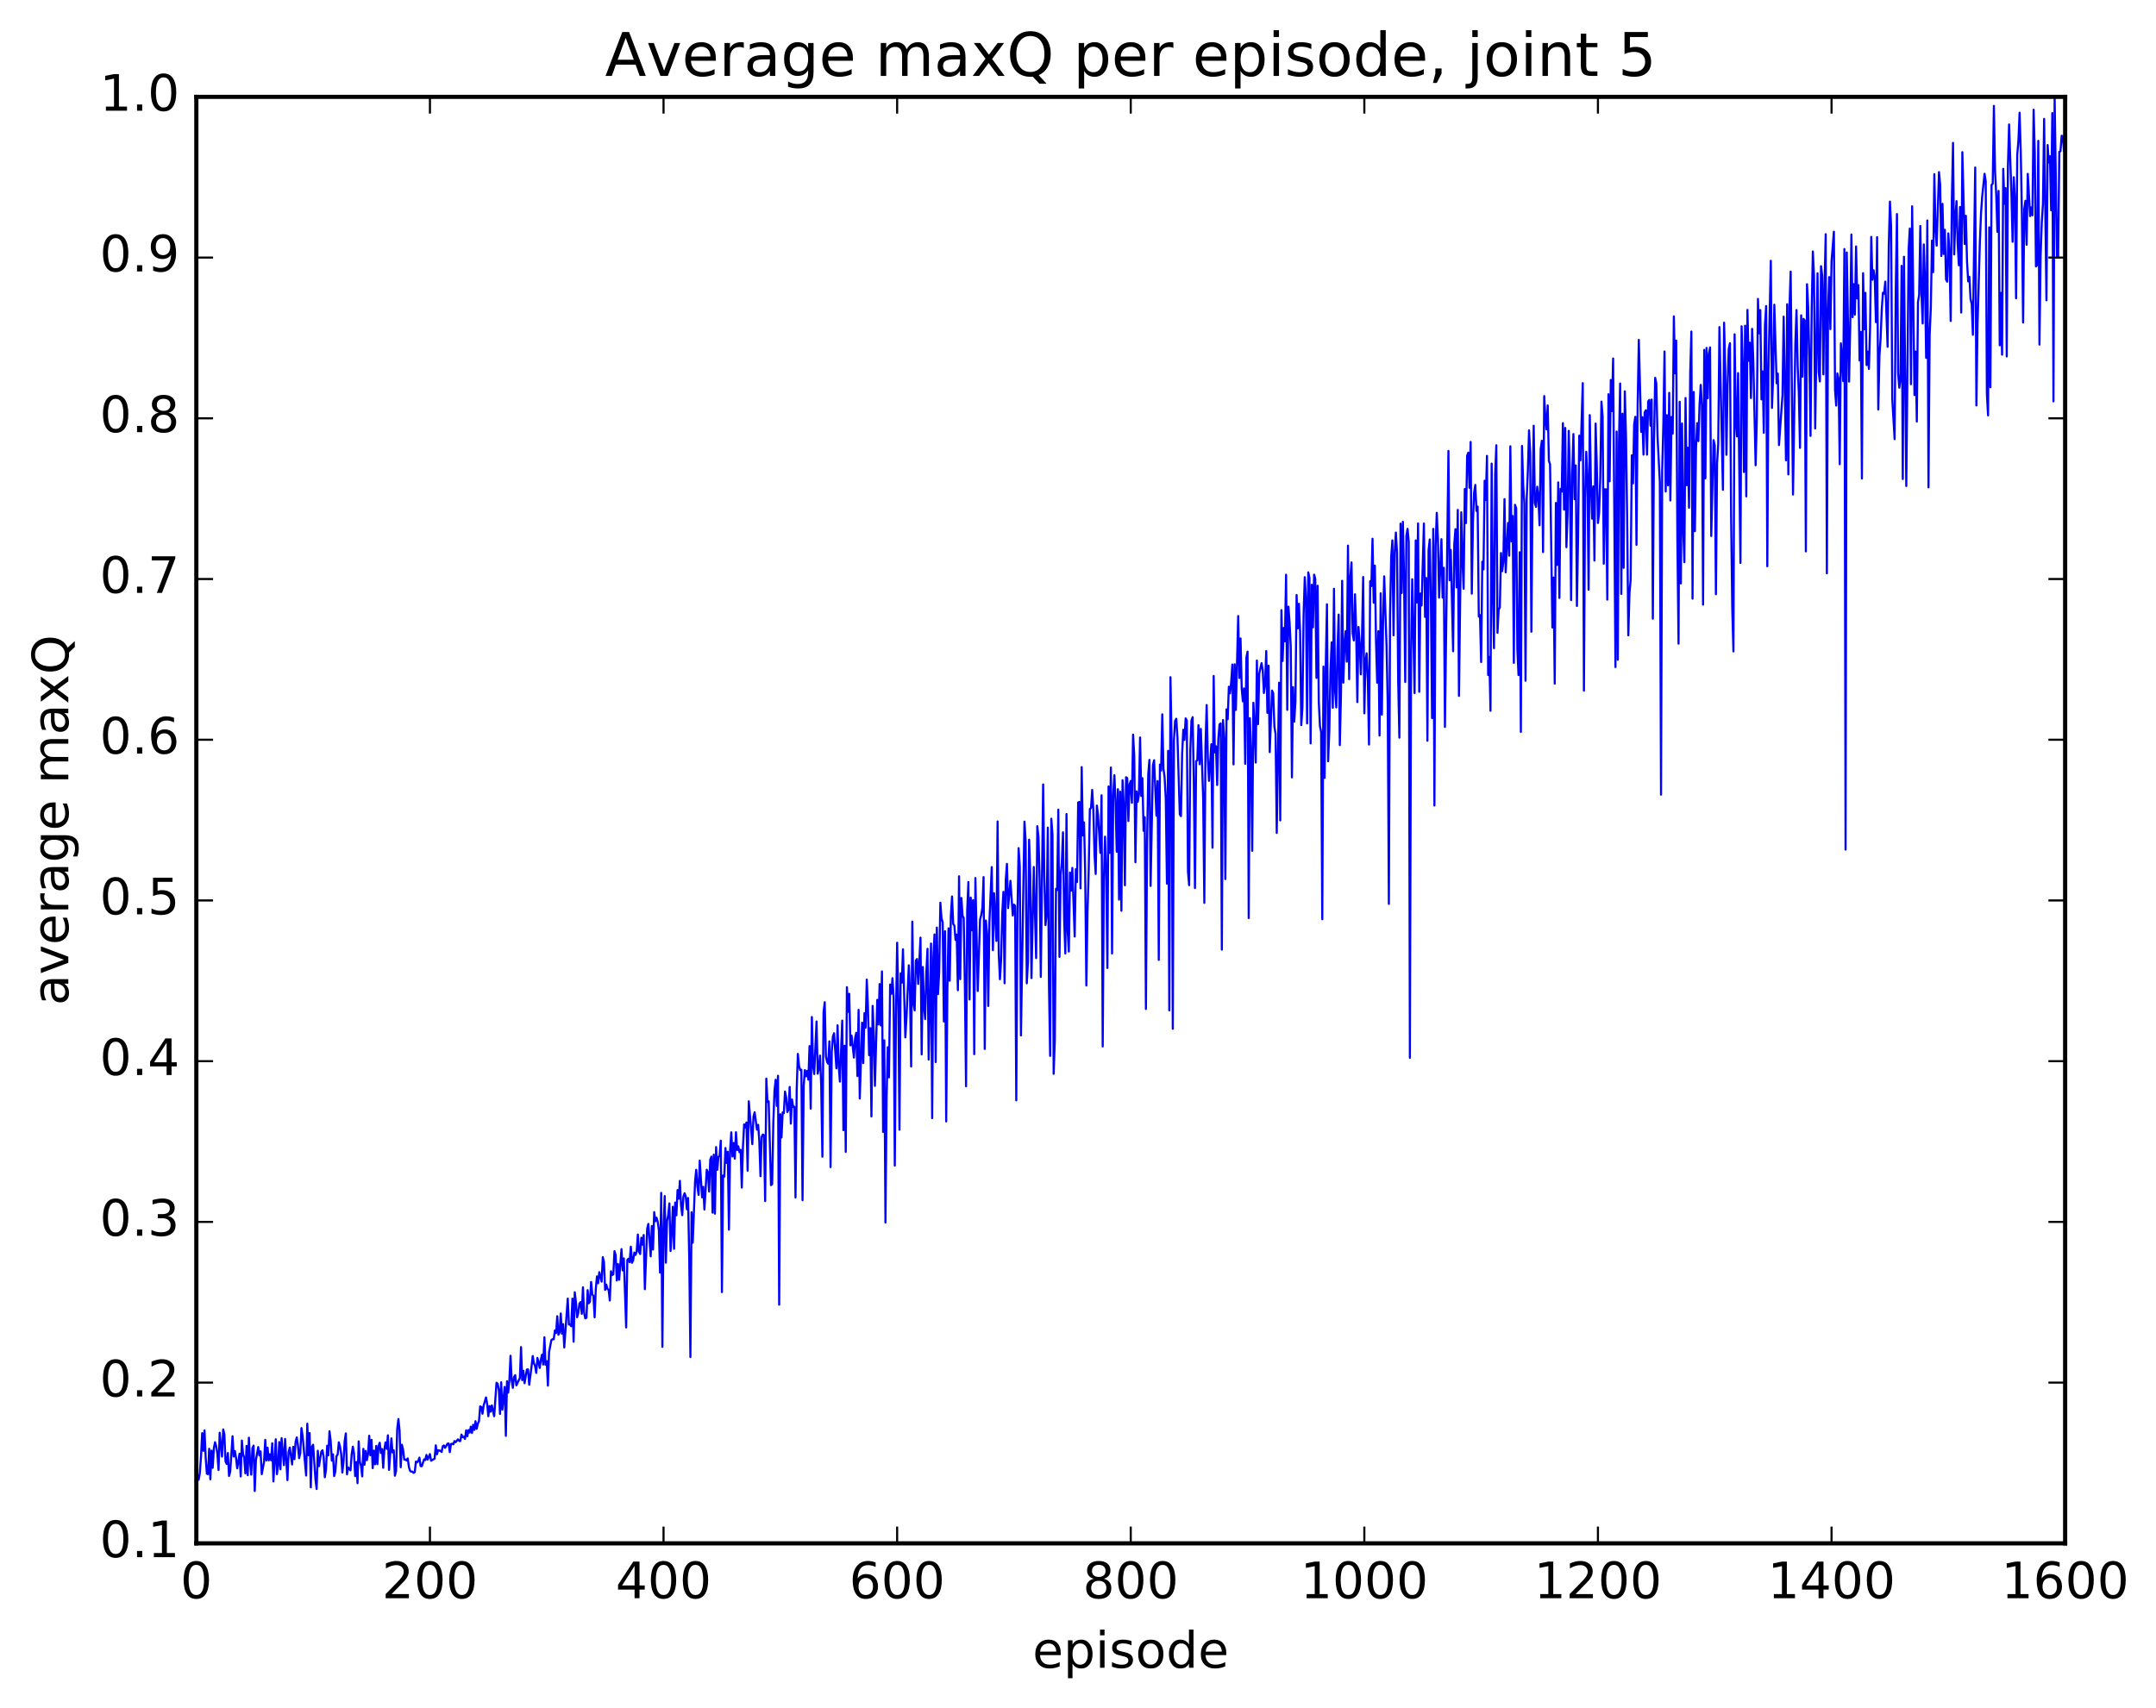 <?xml version="1.0" encoding="utf-8" standalone="no"?>
<!DOCTYPE svg PUBLIC "-//W3C//DTD SVG 1.1//EN"
  "http://www.w3.org/Graphics/SVG/1.1/DTD/svg11.dtd">
<!-- Created with matplotlib (http://matplotlib.org/) -->
<svg height="408pt" version="1.1" viewBox="0 0 515 408" width="515pt" xmlns="http://www.w3.org/2000/svg" xmlns:xlink="http://www.w3.org/1999/xlink">
 <defs>
  <style type="text/css">
*{stroke-linecap:butt;stroke-linejoin:round;stroke-miterlimit:100000;}
  </style>
 </defs>
 <g id="figure_1">
  <g id="patch_1">
   <path d="M 0 408.169 
L 515.768 408.169 
L 515.768 0 
L 0 0 
z
" style="fill:#ffffff;"/>
  </g>
  <g id="axes_1">
   <g id="patch_2">
    <path d="M 46.898 368.742 
L 493.298 368.742 
L 493.298 23.142 
L 46.898 23.142 
z
" style="fill:#ffffff;"/>
   </g>
   <g id="line2d_1">
    <path clip-path="url(#p26d6bc1fdb)" d="M 46.898 346.917 
L 47.176 353.363 
L 47.456 353.538 
L 47.734 351.936 
L 48.014 347.991 
L 48.292 342.409 
L 48.572 346.64 
L 48.85 341.748 
L 49.13 348.234 
L 49.408 352.077 
L 49.688 352.227 
L 49.967 346.145 
L 50.245 353.44 
L 50.525 346.587 
L 50.803 350.694 
L 51.083 346.04 
L 51.361 344.584 
L 51.641 345.532 
L 51.919 347.27 
L 52.199 351.221 
L 52.477 342.317 
L 53.035 348.012 
L 53.315 341.524 
L 53.593 342.655 
L 53.873 349.206 
L 54.151 349.769 
L 54.431 347.164 
L 54.709 352.652 
L 54.989 351.594 
L 55.547 343.155 
L 55.825 347.997 
L 56.105 346.689 
L 56.383 348.361 
L 56.663 350.826 
L 57.221 347.319 
L 57.499 352.77 
L 57.779 344.186 
L 58.057 347.452 
L 58.337 348.285 
L 58.615 352.032 
L 58.895 345.451 
L 59.173 352.456 
L 59.453 343.501 
L 59.731 349.222 
L 60.011 352.323 
L 60.289 346.034 
L 60.569 345.389 
L 60.847 356.242 
L 61.127 348.882 
L 61.684 345.737 
L 61.964 347.734 
L 62.242 346.767 
L 62.522 352.216 
L 63.08 349.205 
L 63.358 344.02 
L 63.638 348.935 
L 63.916 345.886 
L 64.195 348.925 
L 64.475 347.457 
L 64.754 348.904 
L 65.032 344.835 
L 65.311 353.952 
L 65.87 343.882 
L 66.148 352.22 
L 66.427 350.134 
L 66.707 344.543 
L 66.986 351.05 
L 67.264 343.605 
L 67.823 350.062 
L 68.102 343.799 
L 68.659 353.646 
L 68.939 346.926 
L 69.218 345.853 
L 69.775 349.905 
L 70.055 345.689 
L 70.334 348.624 
L 70.612 344.435 
L 70.891 343.44 
L 71.171 345.341 
L 71.45 348.399 
L 71.728 347.19 
L 72.007 341.211 
L 72.287 343.092 
L 73.124 352.543 
L 73.403 340.162 
L 73.681 347.689 
L 73.96 342.387 
L 74.24 355.361 
L 74.519 345.682 
L 74.797 345.191 
L 75.356 353.526 
L 75.635 355.755 
L 75.913 346.621 
L 76.192 350.308 
L 76.751 346.845 
L 77.029 346.507 
L 77.308 348.058 
L 77.588 352.953 
L 77.867 351.168 
L 78.145 345.418 
L 78.424 347.727 
L 78.704 341.964 
L 78.983 344.181 
L 79.261 348.974 
L 79.54 347.477 
L 79.82 352.667 
L 80.099 351.618 
L 80.377 347.915 
L 80.656 347.536 
L 80.936 344.595 
L 81.215 345.627 
L 81.493 347.343 
L 81.772 351.828 
L 82.052 349.223 
L 82.331 344.297 
L 82.609 342.476 
L 82.888 352.25 
L 83.168 350.622 
L 83.725 351.3 
L 84.004 347.449 
L 84.284 345.649 
L 84.562 347.264 
L 84.841 352.684 
L 85.121 349.318 
L 85.4 354.371 
L 85.678 344.387 
L 85.957 349.212 
L 86.237 350.252 
L 86.516 352.755 
L 86.794 346.168 
L 87.073 349.963 
L 87.353 346.661 
L 87.632 348.873 
L 87.91 347.434 
L 88.189 343.031 
L 88.469 347.696 
L 88.748 344.02 
L 89.026 350.778 
L 89.305 346.597 
L 89.585 349.849 
L 89.864 345.467 
L 90.142 349.819 
L 90.421 345.526 
L 90.701 344.707 
L 90.98 347.154 
L 91.258 346.215 
L 91.537 350.688 
L 91.817 346.247 
L 92.096 344.609 
L 92.374 346.172 
L 92.653 342.935 
L 92.933 351.188 
L 93.49 343.667 
L 93.769 347.027 
L 94.049 346.52 
L 94.328 352.585 
L 94.606 351.472 
L 94.885 341.382 
L 95.165 339.039 
L 95.444 341.8 
L 95.722 350.56 
L 96.001 345.182 
L 96.281 346.328 
L 96.559 348.738 
L 96.838 348.702 
L 97.118 348.948 
L 97.397 348.446 
L 97.675 350.524 
L 97.954 351.416 
L 98.234 351.633 
L 98.513 351.598 
L 98.791 351.91 
L 99.07 351.726 
L 99.35 349.207 
L 99.629 349.405 
L 99.907 349.054 
L 100.186 348.263 
L 100.466 350.273 
L 100.745 350.331 
L 101.302 348.677 
L 101.582 348.851 
L 101.861 347.621 
L 102.139 348.749 
L 102.698 347.41 
L 102.977 349.002 
L 103.814 348.505 
L 104.093 345.329 
L 104.371 347.473 
L 104.65 346.482 
L 105.209 346.659 
L 105.487 346.902 
L 105.766 345.542 
L 106.046 345.358 
L 106.325 345.933 
L 106.882 344.938 
L 107.162 344.878 
L 107.441 346.951 
L 107.719 345.011 
L 107.999 344.95 
L 108.278 345.096 
L 108.556 344.316 
L 108.835 344.578 
L 109.394 343.89 
L 109.672 344.275 
L 109.951 344.312 
L 110.231 342.759 
L 110.51 343.378 
L 110.788 343.27 
L 111.067 343.804 
L 111.347 341.749 
L 111.626 343.153 
L 111.904 341.683 
L 112.183 342.268 
L 112.463 340.878 
L 112.742 342.364 
L 113.02 340.429 
L 113.299 341.652 
L 113.579 339.56 
L 113.858 341.381 
L 114.136 340.162 
L 114.415 339.567 
L 114.695 336.025 
L 114.974 336.175 
L 115.252 337.774 
L 115.531 335.791 
L 116.09 333.883 
L 116.368 335.449 
L 116.647 338.366 
L 116.927 335.931 
L 117.206 337.297 
L 117.484 335.794 
L 118.043 338.375 
L 118.6 330.382 
L 118.879 330.625 
L 119.159 332.076 
L 119.438 337.822 
L 119.716 330.261 
L 119.996 336.804 
L 120.553 331.375 
L 120.832 343.053 
L 121.112 330.005 
L 121.391 332.738 
L 121.669 329.877 
L 121.948 323.929 
L 122.228 329.823 
L 122.507 331.6 
L 122.785 329.026 
L 123.064 328.567 
L 123.344 330.993 
L 124.18 329.239 
L 124.46 321.85 
L 124.739 329.733 
L 125.017 327.513 
L 125.296 330.484 
L 125.855 327.215 
L 126.133 327.186 
L 126.412 330.842 
L 126.971 326.502 
L 127.249 323.991 
L 127.528 325.72 
L 127.808 326.305 
L 128.087 328.027 
L 128.365 324.438 
L 128.644 325.423 
L 128.923 326.847 
L 129.202 324.789 
L 129.482 323.659 
L 129.761 326.032 
L 130.04 319.511 
L 130.319 326.068 
L 130.597 325.217 
L 130.876 331.065 
L 131.155 323.014 
L 131.714 320.167 
L 131.993 319.963 
L 132.272 319.983 
L 132.55 317.888 
L 132.829 318.5 
L 133.108 314.47 
L 133.387 318.897 
L 133.667 318.31 
L 133.946 313.821 
L 134.225 318.644 
L 134.504 316.376 
L 134.782 321.95 
L 135.619 310.275 
L 135.899 316.465 
L 136.178 316.452 
L 136.457 316.875 
L 136.736 310.264 
L 137.014 320.561 
L 137.293 308.752 
L 137.572 311.117 
L 137.851 314.724 
L 138.131 313.725 
L 138.41 311.448 
L 138.689 311.108 
L 138.968 313.902 
L 139.246 307.566 
L 139.525 313.669 
L 139.804 314.992 
L 140.083 314.84 
L 140.363 308.251 
L 140.642 311.383 
L 140.921 310.991 
L 141.2 306.296 
L 141.478 309.255 
L 141.757 309.632 
L 142.036 314.738 
L 142.315 308.012 
L 142.595 304.964 
L 142.874 306.595 
L 143.153 303.952 
L 143.71 306.218 
L 143.989 300.367 
L 144.268 301.527 
L 144.548 308.188 
L 144.827 306.935 
L 145.106 307.988 
L 145.385 308.167 
L 145.663 310.729 
L 145.942 303.739 
L 146.221 304.638 
L 146.5 304.478 
L 146.78 298.933 
L 147.059 299.886 
L 147.338 305.952 
L 147.617 302.008 
L 147.895 305.772 
L 148.453 298.44 
L 148.732 303.538 
L 149.012 300.671 
L 149.57 317.163 
L 149.849 301.026 
L 150.127 300.741 
L 150.406 301.573 
L 150.685 297.863 
L 150.964 301.721 
L 151.244 301.115 
L 151.523 299.26 
L 151.802 299.843 
L 152.081 299.039 
L 152.359 294.957 
L 152.638 299.075 
L 152.917 299.62 
L 153.196 295.717 
L 153.476 297.391 
L 153.755 295.075 
L 154.034 308.024 
L 154.591 293.546 
L 154.87 292.424 
L 155.429 300.177 
L 155.708 292.914 
L 155.987 298.554 
L 156.266 289.615 
L 156.544 291.771 
L 156.823 290.938 
L 157.102 291.891 
L 157.381 293.906 
L 157.661 304.051 
L 157.94 285.011 
L 158.219 321.796 
L 158.498 293.886 
L 158.776 285.766 
L 159.055 301.686 
L 159.334 291.711 
L 159.613 290.315 
L 159.893 287.527 
L 160.172 298.893 
L 160.451 294.555 
L 160.73 288.32 
L 161.008 298.372 
L 161.287 287.324 
L 161.566 290.367 
L 161.845 284.34 
L 162.125 286.401 
L 162.404 282.132 
L 162.683 287.974 
L 162.962 290.335 
L 163.24 285.946 
L 163.519 285.097 
L 163.798 285.819 
L 164.077 288.943 
L 164.357 286.234 
L 164.636 300.569 
L 164.915 324.237 
L 165.194 289.645 
L 165.472 296.919 
L 166.03 282.239 
L 166.31 279.492 
L 166.589 283.491 
L 166.868 285.487 
L 167.147 277.298 
L 167.704 286.082 
L 167.983 283.566 
L 168.262 288.978 
L 168.821 279.477 
L 169.1 280.117 
L 169.379 284.684 
L 169.657 277.09 
L 169.936 276.343 
L 170.215 289.742 
L 170.494 275.879 
L 170.774 289.978 
L 171.053 274.07 
L 171.332 279.5 
L 171.611 276.456 
L 171.889 276.082 
L 172.168 272.535 
L 172.447 308.72 
L 172.726 280.849 
L 173.006 281.133 
L 173.285 274.29 
L 173.564 277.841 
L 173.843 275.186 
L 174.121 293.791 
L 174.4 274.822 
L 174.679 270.543 
L 174.958 276.326 
L 175.238 273.093 
L 175.517 276.831 
L 175.796 270.511 
L 176.075 274.768 
L 176.353 273.886 
L 176.632 275.302 
L 176.911 274.714 
L 177.19 283.748 
L 177.47 273.953 
L 177.749 268.644 
L 178.028 269.403 
L 178.306 268.185 
L 178.585 279.704 
L 178.864 263.129 
L 179.702 273.373 
L 179.981 266.793 
L 180.26 265.758 
L 180.817 269.901 
L 181.096 268.752 
L 181.375 272.646 
L 181.655 281.009 
L 181.934 271.642 
L 182.213 271.059 
L 182.492 271.237 
L 182.77 286.972 
L 183.049 257.702 
L 183.328 263.282 
L 183.607 263.137 
L 184.166 283.161 
L 184.445 282.913 
L 184.724 268.157 
L 185.002 260.621 
L 185.281 257.977 
L 185.56 264.233 
L 185.839 257.028 
L 186.119 311.719 
L 186.398 266.223 
L 186.677 271.776 
L 186.956 265.781 
L 187.234 266 
L 187.513 260.792 
L 187.792 262.161 
L 188.071 265.686 
L 188.351 265.049 
L 188.63 259.707 
L 188.909 268.469 
L 189.188 262.704 
L 189.466 264.486 
L 189.745 264.426 
L 190.024 286.114 
L 190.304 260.334 
L 190.583 251.798 
L 190.862 254.66 
L 191.141 255.669 
L 191.419 255.582 
L 191.698 286.757 
L 191.977 259.377 
L 192.256 255.67 
L 192.536 257.155 
L 192.815 255.855 
L 193.094 257.952 
L 193.373 249.94 
L 193.651 264.869 
L 193.93 242.989 
L 194.209 254.587 
L 194.488 256.619 
L 195.047 244.059 
L 195.326 256.538 
L 195.605 255.241 
L 195.883 252.216 
L 196.162 259.482 
L 196.441 276.366 
L 196.72 241.778 
L 197 239.452 
L 197.279 252.35 
L 197.558 253.694 
L 197.837 254.149 
L 198.115 248.797 
L 198.394 278.854 
L 198.673 251.403 
L 198.952 247.679 
L 199.232 246.866 
L 199.79 255.261 
L 200.069 244.985 
L 200.347 254.737 
L 200.626 258.425 
L 201.185 243.85 
L 201.464 270.029 
L 201.743 249.858 
L 202.022 275.212 
L 202.3 235.86 
L 202.579 241.753 
L 202.858 237.445 
L 203.137 249.761 
L 203.417 247.436 
L 203.975 252.687 
L 204.254 248.064 
L 204.532 246.758 
L 204.811 257.084 
L 205.09 241.275 
L 205.369 262.465 
L 205.928 244.353 
L 206.207 253.996 
L 206.486 242.09 
L 206.764 245.523 
L 207.043 234.048 
L 207.322 240.531 
L 207.601 252.106 
L 207.881 245.653 
L 208.16 266.753 
L 208.439 240.33 
L 208.718 246.6 
L 208.996 259.433 
L 209.554 238.894 
L 209.833 244.771 
L 210.113 235.118 
L 210.392 245.017 
L 210.671 232.099 
L 210.95 270.446 
L 211.228 248.558 
L 211.507 292.086 
L 211.786 261.935 
L 212.065 250.217 
L 212.345 257.413 
L 212.624 235.231 
L 212.903 237.46 
L 213.181 233.716 
L 213.46 238.305 
L 213.739 278.483 
L 214.018 242.752 
L 214.298 225.242 
L 214.577 238.703 
L 214.856 269.912 
L 215.135 232.567 
L 215.413 234.793 
L 215.692 226.809 
L 216.25 247.863 
L 216.53 243.168 
L 217.088 230.631 
L 217.367 237.005 
L 217.645 254.824 
L 217.924 220.192 
L 218.203 239.634 
L 218.482 241.416 
L 218.762 229.502 
L 219.041 229.125 
L 219.32 235.083 
L 219.877 224.018 
L 220.156 251.935 
L 220.435 231.049 
L 220.714 240.511 
L 220.994 243.476 
L 221.273 232.313 
L 221.552 226.697 
L 221.831 253.149 
L 222.388 225.439 
L 222.667 267.154 
L 222.946 228.793 
L 223.226 223.243 
L 223.505 253.75 
L 223.784 221.623 
L 224.062 237.519 
L 224.341 232.216 
L 224.62 215.683 
L 224.899 219.402 
L 225.179 220.39 
L 225.458 244.06 
L 225.737 222.491 
L 226.016 267.936 
L 226.294 236.958 
L 226.573 221.796 
L 226.852 234.325 
L 227.131 218.792 
L 227.411 214.182 
L 227.69 220.755 
L 227.969 221.146 
L 228.248 224.586 
L 228.526 223.301 
L 228.805 236.59 
L 229.084 209.37 
L 229.363 233.94 
L 229.643 214.555 
L 229.922 218.781 
L 230.201 219.326 
L 230.48 235.709 
L 230.758 259.531 
L 231.037 217.477 
L 231.316 210.738 
L 231.595 238.81 
L 231.875 214.453 
L 232.154 222.267 
L 232.433 215.065 
L 232.712 251.87 
L 232.99 209.776 
L 233.548 236.771 
L 234.107 219.682 
L 234.386 218.618 
L 234.665 216.882 
L 234.944 209.558 
L 235.222 250.628 
L 235.501 219.939 
L 235.78 223.077 
L 236.06 240.35 
L 236.339 220.263 
L 236.897 207.164 
L 237.175 227.017 
L 237.454 213.42 
L 238.012 224.811 
L 238.292 196.264 
L 238.571 227.936 
L 238.85 233.962 
L 239.129 229.4 
L 239.407 218.249 
L 239.686 213.084 
L 239.965 234.919 
L 240.244 210.222 
L 240.524 206.401 
L 240.803 216.963 
L 241.361 210.451 
L 241.918 218.729 
L 242.197 216.143 
L 242.476 216.408 
L 242.756 262.902 
L 243.035 218.289 
L 243.314 202.645 
L 243.593 207.091 
L 243.871 247.387 
L 244.429 213.063 
L 244.708 196.308 
L 244.988 200.831 
L 245.267 234.93 
L 245.546 229.777 
L 245.825 200.613 
L 246.103 209.277 
L 246.382 233.687 
L 246.94 207.146 
L 247.499 228.915 
L 247.778 197.399 
L 248.056 199.95 
L 248.335 209.898 
L 248.614 233.403 
L 249.173 187.421 
L 249.452 209.225 
L 249.731 221.031 
L 250.01 218.294 
L 250.288 197.738 
L 250.567 235.347 
L 250.846 252.28 
L 251.125 195.614 
L 251.405 199.467 
L 251.684 256.559 
L 251.963 248.562 
L 252.242 212.36 
L 252.52 212.643 
L 252.799 193.444 
L 253.078 228.626 
L 253.357 209.019 
L 253.637 206.012 
L 253.916 198.859 
L 254.195 219.687 
L 254.474 227.814 
L 254.752 194.494 
L 255.031 222.521 
L 255.31 227.346 
L 255.589 208.466 
L 255.869 212.803 
L 256.147 207.361 
L 256.705 223.76 
L 256.985 207.67 
L 257.264 210.745 
L 257.543 191.72 
L 257.822 191.602 
L 258.101 212.245 
L 258.38 183.283 
L 258.659 199.613 
L 258.938 196.489 
L 259.216 208.432 
L 259.495 235.464 
L 259.774 217.708 
L 260.053 208.045 
L 260.332 193.306 
L 260.611 193.032 
L 260.89 188.723 
L 261.17 193.632 
L 261.449 204.248 
L 261.728 208.815 
L 262.007 192.467 
L 262.286 194.712 
L 262.844 203.78 
L 263.123 190.018 
L 263.401 250.022 
L 263.68 210.317 
L 263.959 199.898 
L 264.238 208.499 
L 264.517 231.268 
L 264.796 187.913 
L 265.075 203.777 
L 265.354 183.378 
L 265.634 227.808 
L 265.913 189.959 
L 266.192 185.222 
L 266.471 191.51 
L 266.75 203.492 
L 267.029 188.558 
L 267.308 214.937 
L 267.587 189.158 
L 267.865 217.593 
L 268.144 186.408 
L 268.423 192.181 
L 268.702 211.513 
L 268.981 185.707 
L 269.26 185.902 
L 269.539 196.158 
L 269.818 187.448 
L 270.098 186.596 
L 270.377 191.795 
L 270.656 175.522 
L 270.935 180.508 
L 271.214 206.003 
L 271.493 189.088 
L 271.772 191.567 
L 272.05 189.817 
L 272.329 176.206 
L 272.608 190.176 
L 272.887 185.927 
L 273.166 198.511 
L 273.445 195.247 
L 273.724 241.07 
L 274.003 200.919 
L 274.283 184.923 
L 274.562 181.552 
L 274.841 211.668 
L 275.399 182.868 
L 275.678 181.64 
L 276.236 194.877 
L 276.514 186.621 
L 276.793 229.348 
L 277.072 182.67 
L 277.351 184.112 
L 277.63 170.678 
L 277.909 183.651 
L 278.188 185.69 
L 278.467 190.814 
L 278.747 211.13 
L 279.026 179.397 
L 279.305 241.405 
L 279.584 161.798 
L 279.863 177.737 
L 280.142 245.798 
L 280.421 176.784 
L 280.7 172.225 
L 280.978 171.732 
L 281.257 176.182 
L 281.815 194.581 
L 282.094 194.999 
L 282.373 180.17 
L 282.652 174.358 
L 282.932 176.772 
L 283.211 171.635 
L 283.49 172.175 
L 283.769 208.226 
L 284.048 211.497 
L 284.327 179.084 
L 284.606 172.12 
L 284.885 171.352 
L 285.163 186.726 
L 285.442 212.18 
L 285.721 181.854 
L 286 181.645 
L 286.279 173.254 
L 286.558 182.588 
L 286.837 174.143 
L 287.396 190.562 
L 287.675 215.713 
L 287.954 178.169 
L 288.233 168.445 
L 288.512 181.132 
L 288.791 186.567 
L 289.349 177.822 
L 289.627 202.544 
L 289.906 161.503 
L 290.185 179.763 
L 290.464 178.298 
L 290.743 187.553 
L 291.022 176.541 
L 291.301 173.068 
L 291.58 172.836 
L 291.86 226.892 
L 292.139 172.033 
L 292.418 176.2 
L 292.697 210.032 
L 292.976 169.477 
L 293.255 171.846 
L 293.534 164.076 
L 293.812 165.656 
L 294.091 162.978 
L 294.37 158.754 
L 294.649 182.634 
L 294.928 158.722 
L 295.207 169.619 
L 295.765 147.182 
L 296.045 161.989 
L 296.324 152.552 
L 296.603 164.509 
L 296.882 167.569 
L 297.161 164.475 
L 297.44 182.497 
L 297.719 157.141 
L 297.998 155.69 
L 298.276 219.34 
L 298.555 171.583 
L 298.834 179.79 
L 299.113 203.28 
L 299.392 167.923 
L 299.671 173.407 
L 299.95 182.19 
L 300.229 157.828 
L 300.509 173.009 
L 300.788 160.975 
L 301.346 158.435 
L 301.625 160.151 
L 301.904 165.573 
L 302.183 163.467 
L 302.462 155.55 
L 302.74 170.311 
L 303.019 159.05 
L 303.298 179.696 
L 303.856 164.992 
L 304.135 165.657 
L 304.414 173.638 
L 304.693 175.347 
L 304.973 199.01 
L 305.531 163.121 
L 305.81 196.008 
L 306.089 145.773 
L 306.368 157.938 
L 306.647 150.038 
L 306.925 153.22 
L 307.204 137.313 
L 307.483 169.598 
L 307.762 144.948 
L 308.041 148.816 
L 308.32 154.491 
L 308.599 185.736 
L 308.878 164.169 
L 309.158 172.416 
L 309.437 167.602 
L 309.716 142.157 
L 309.995 150.135 
L 310.274 144.254 
L 310.553 151.1 
L 310.832 173.25 
L 311.111 168.924 
L 311.389 146.79 
L 311.668 137.897 
L 311.947 142.71 
L 312.226 172.845 
L 312.505 136.746 
L 312.784 138.101 
L 313.063 177.615 
L 313.342 139.721 
L 313.622 149.881 
L 313.901 137.301 
L 314.18 138.295 
L 314.459 161.955 
L 314.738 139.951 
L 315.017 167.729 
L 315.296 173.512 
L 315.575 174.885 
L 315.853 219.625 
L 316.132 159.268 
L 316.411 185.847 
L 316.69 158.655 
L 316.969 144.373 
L 317.248 181.885 
L 317.527 174.684 
L 317.807 160.313 
L 318.086 153.472 
L 318.365 169.104 
L 318.644 140.663 
L 318.923 165.26 
L 319.202 169.009 
L 319.481 155.03 
L 319.76 146.841 
L 320.038 178.021 
L 320.317 165.867 
L 320.596 138.765 
L 320.875 163.097 
L 321.154 154.222 
L 321.433 150.8 
L 321.712 158.09 
L 321.991 130.363 
L 322.271 162.261 
L 322.55 137.902 
L 322.829 134.375 
L 323.108 151.33 
L 323.387 153.011 
L 323.666 141.994 
L 323.945 150.628 
L 324.224 167.745 
L 324.502 149.807 
L 324.781 153.704 
L 325.06 161.118 
L 325.339 151.941 
L 325.618 137.868 
L 325.897 170.427 
L 326.176 157.959 
L 326.455 156.087 
L 326.735 162.643 
L 327.014 177.891 
L 327.293 138.877 
L 327.572 140.021 
L 327.851 128.711 
L 328.13 143.997 
L 328.409 135.147 
L 328.688 153.325 
L 328.966 163.113 
L 329.245 150.808 
L 329.524 175.739 
L 329.803 141.756 
L 330.082 170.746 
L 330.361 148.92 
L 330.64 137.701 
L 331.199 154.175 
L 331.478 167.769 
L 331.757 215.959 
L 332.036 146.883 
L 332.315 133.009 
L 332.594 129.104 
L 332.873 151.784 
L 333.151 131.927 
L 333.43 127.24 
L 333.709 132.04 
L 333.988 162.985 
L 334.267 176.244 
L 334.546 125.113 
L 334.825 141.677 
L 335.104 124.672 
L 335.384 137.955 
L 335.663 162.958 
L 335.942 128.046 
L 336.221 126.348 
L 336.5 129.423 
L 336.779 252.738 
L 337.058 155.988 
L 337.337 138.391 
L 337.894 165.596 
L 338.173 129.114 
L 338.452 143.932 
L 338.731 125.072 
L 339.01 165.286 
L 339.289 141.818 
L 339.568 144.667 
L 340.127 125.09 
L 340.406 147.4 
L 340.685 138.093 
L 340.964 176.982 
L 341.243 131.477 
L 341.522 128.884 
L 341.8 143.746 
L 342.079 171.573 
L 342.358 126.362 
L 342.637 192.457 
L 342.916 130.571 
L 343.195 122.532 
L 343.474 128.661 
L 343.753 142.783 
L 344.312 128.822 
L 344.591 142.782 
L 344.87 135.66 
L 345.149 173.684 
L 345.986 107.73 
L 346.264 138.639 
L 346.543 131.383 
L 347.101 155.602 
L 347.38 130.064 
L 347.659 126.424 
L 347.938 140.338 
L 348.217 121.828 
L 348.497 166.272 
L 349.055 122.399 
L 349.334 134.007 
L 349.613 140.661 
L 349.892 116.834 
L 350.171 124.98 
L 350.45 108.887 
L 350.728 108.155 
L 351.007 116.544 
L 351.286 105.597 
L 351.565 141.834 
L 351.844 124.684 
L 352.123 117.651 
L 352.402 115.859 
L 352.682 122.081 
L 352.961 121.034 
L 353.24 147.309 
L 353.519 146.949 
L 353.798 158.169 
L 354.077 134.202 
L 354.356 136.035 
L 354.635 114.857 
L 354.913 119.443 
L 355.192 108.919 
L 355.471 161.281 
L 355.75 156.964 
L 356.029 169.811 
L 356.308 110.765 
L 356.587 140.685 
L 356.866 154.853 
L 357.146 113.369 
L 357.425 106.382 
L 357.704 151.185 
L 357.983 145.648 
L 358.262 145.142 
L 358.541 132.141 
L 358.82 136.463 
L 359.099 134.28 
L 359.377 119.25 
L 359.656 136.745 
L 360.214 124.949 
L 360.493 132.771 
L 360.772 106.626 
L 361.051 129.363 
L 361.33 123.274 
L 361.61 158.367 
L 361.889 120.61 
L 362.168 121.479 
L 362.447 155.026 
L 362.726 161.292 
L 363.005 131.945 
L 363.284 174.86 
L 363.562 106.547 
L 363.841 115.788 
L 364.12 120.255 
L 364.399 162.641 
L 364.678 119.245 
L 364.957 112.499 
L 365.236 102.817 
L 365.515 108.265 
L 365.795 150.934 
L 366.074 119.164 
L 366.353 101.717 
L 366.632 120.159 
L 366.911 121.114 
L 367.19 116.296 
L 367.469 118.725 
L 367.748 125.502 
L 368.026 107.242 
L 368.305 105.306 
L 368.584 131.896 
L 368.863 94.637 
L 369.142 99.876 
L 369.421 102.6 
L 369.7 96.869 
L 369.979 110.106 
L 370.259 110.956 
L 370.817 149.921 
L 371.096 137.991 
L 371.375 163.33 
L 371.654 120.167 
L 371.933 134.966 
L 372.212 115.254 
L 372.49 142.863 
L 372.769 116.808 
L 373.048 117.453 
L 373.327 101.103 
L 373.606 121.764 
L 373.885 102.242 
L 374.164 130.736 
L 374.443 122.934 
L 374.723 102.943 
L 375.002 113.788 
L 375.281 143.378 
L 375.56 113.208 
L 375.839 103.701 
L 376.118 119.279 
L 376.397 111.205 
L 376.675 144.784 
L 376.954 128.055 
L 377.233 104.086 
L 377.512 109.985 
L 378.07 91.54 
L 378.349 165.005 
L 378.628 118.81 
L 378.908 107.946 
L 379.187 114.549 
L 379.466 140.905 
L 379.745 99.176 
L 380.024 115.811 
L 380.303 123.93 
L 380.582 116.221 
L 380.861 133.927 
L 381.139 101.2 
L 381.418 110.926 
L 381.697 124.952 
L 381.976 122.511 
L 382.255 114.108 
L 382.534 95.955 
L 382.813 99.492 
L 383.092 134.682 
L 383.372 116.897 
L 383.651 116.935 
L 383.93 143.266 
L 384.209 94.194 
L 384.488 114.979 
L 384.767 90.791 
L 385.046 98.212 
L 385.325 85.655 
L 385.882 159.38 
L 386.161 103.112 
L 386.44 157.637 
L 386.719 105.722 
L 386.998 91.625 
L 387.277 141.899 
L 387.557 98.833 
L 387.836 135.663 
L 388.115 93.498 
L 388.394 104.049 
L 388.673 123.715 
L 388.952 151.798 
L 389.231 141.638 
L 389.51 138.553 
L 389.788 108.783 
L 390.067 115.497 
L 390.346 101.427 
L 390.625 99.591 
L 390.904 130.181 
L 391.183 96.746 
L 391.462 81.201 
L 392.021 103.179 
L 392.3 99.684 
L 392.579 108.621 
L 392.858 98.524 
L 393.137 98.031 
L 393.416 108.631 
L 393.695 95.898 
L 393.974 95.547 
L 394.252 101.716 
L 394.531 95.467 
L 394.81 147.817 
L 395.089 105.343 
L 395.368 90.271 
L 395.647 91.665 
L 395.926 104.197 
L 396.485 115.274 
L 396.764 189.864 
L 397.043 112.543 
L 397.322 101.254 
L 397.601 83.982 
L 397.88 117.425 
L 398.159 99.202 
L 398.438 115.959 
L 398.716 93.862 
L 398.995 119.576 
L 399.274 99.617 
L 399.553 103.607 
L 399.832 75.587 
L 400.111 89.198 
L 400.39 81.375 
L 400.67 128.737 
L 400.949 153.781 
L 401.228 96 
L 401.507 139.402 
L 401.786 101.184 
L 402.065 126.706 
L 402.344 134.318 
L 402.623 95.096 
L 402.901 115.919 
L 403.18 106.97 
L 403.459 121.302 
L 403.738 89.111 
L 404.017 79.217 
L 404.296 143.031 
L 404.575 93.651 
L 404.854 126.913 
L 405.134 106.679 
L 405.413 101.103 
L 405.692 105.388 
L 405.971 96.635 
L 406.25 91.96 
L 406.529 96.772 
L 406.808 144.461 
L 407.087 83.599 
L 407.365 114.295 
L 407.644 83.125 
L 407.923 95.135 
L 408.202 84.586 
L 408.481 83.011 
L 408.76 128.054 
L 409.318 105.156 
L 409.598 106.435 
L 409.877 141.978 
L 410.156 110.685 
L 410.435 106.059 
L 410.714 78.148 
L 411.55 117.022 
L 411.829 77.1 
L 412.108 88.137 
L 412.387 108.66 
L 412.666 92.099 
L 412.945 83.344 
L 413.224 82.014 
L 413.503 123.008 
L 413.783 145.434 
L 414.062 155.637 
L 414.341 79.871 
L 414.62 99.973 
L 414.899 104.269 
L 415.178 89.15 
L 415.736 134.502 
L 416.014 77.957 
L 416.293 87.021 
L 416.572 112.781 
L 416.851 77.813 
L 417.13 118.593 
L 417.409 74.039 
L 417.688 86.201 
L 417.967 81.877 
L 418.247 95.096 
L 418.526 78.57 
L 418.805 86.077 
L 419.363 111.16 
L 419.642 100.33 
L 419.921 71.414 
L 420.2 79.638 
L 420.478 74.081 
L 420.757 95.419 
L 421.036 88.729 
L 421.315 103.41 
L 421.594 77.683 
L 421.873 73.124 
L 422.152 135.29 
L 422.432 88.26 
L 422.99 62.307 
L 423.269 97.458 
L 423.548 90.054 
L 423.827 72.806 
L 424.385 91.587 
L 424.663 89.259 
L 424.942 106.336 
L 425.779 94.464 
L 426.058 75.665 
L 426.616 109.985 
L 426.896 72.689 
L 427.175 113.344 
L 427.454 73.309 
L 427.733 64.898 
L 428.291 118.154 
L 428.849 82.194 
L 429.127 74.078 
L 429.406 87.474 
L 429.685 94.063 
L 429.964 107.01 
L 430.243 75.336 
L 430.522 89.991 
L 430.801 76.185 
L 431.08 76.546 
L 431.36 131.742 
L 431.639 67.904 
L 431.918 73.303 
L 432.197 85.62 
L 432.476 104.144 
L 432.755 73.657 
L 433.034 60.08 
L 433.312 65.988 
L 433.591 102.375 
L 434.149 65.302 
L 434.428 88.902 
L 434.707 91.14 
L 434.986 63.601 
L 435.265 65.884 
L 435.545 89.441 
L 435.824 68.173 
L 436.103 55.952 
L 436.382 136.98 
L 436.661 73.924 
L 436.94 66.191 
L 437.219 78.627 
L 437.498 62.41 
L 438.055 55.36 
L 438.334 93.245 
L 438.613 96.898 
L 438.892 89.208 
L 439.171 90.492 
L 439.45 110.906 
L 439.729 82.037 
L 440.009 85.786 
L 440.288 91.07 
L 440.567 59.498 
L 440.846 202.994 
L 441.125 60.316 
L 441.683 91.176 
L 441.962 77.948 
L 442.24 56.028 
L 442.519 75.786 
L 442.798 67.888 
L 443.077 75.168 
L 443.356 58.88 
L 443.635 71.311 
L 443.914 68.139 
L 444.193 86.133 
L 444.473 79.299 
L 444.752 114.339 
L 445.031 65.267 
L 445.31 78.661 
L 445.589 69.956 
L 445.868 87.222 
L 446.147 84.004 
L 446.425 88.142 
L 446.704 78.311 
L 446.983 56.602 
L 447.262 66.835 
L 447.541 64.57 
L 447.82 66.412 
L 448.099 76.977 
L 448.378 56.663 
L 448.658 97.846 
L 448.937 85.046 
L 449.216 80.823 
L 449.495 73.868 
L 449.774 69.935 
L 450.053 70.177 
L 450.332 67.291 
L 450.889 82.853 
L 451.168 58.692 
L 451.447 48.161 
L 451.726 54.065 
L 452.005 95.352 
L 452.563 104.918 
L 452.842 68.759 
L 453.122 51.139 
L 453.401 89.175 
L 453.68 92.632 
L 453.959 90.633 
L 454.238 63.513 
L 454.517 114.452 
L 454.796 61.345 
L 455.353 116.123 
L 455.911 59.578 
L 456.19 54.599 
L 456.469 91.788 
L 456.748 49.287 
L 457.307 94.392 
L 457.586 83.992 
L 457.865 100.718 
L 458.144 72.181 
L 458.423 70.485 
L 458.702 53.998 
L 458.981 70.145 
L 459.26 77.287 
L 459.538 58.402 
L 459.817 67.105 
L 460.096 85.513 
L 460.375 52.681 
L 460.654 116.432 
L 460.933 79.943 
L 461.212 73.525 
L 461.491 57.485 
L 461.771 65.027 
L 462.05 41.617 
L 462.329 54.574 
L 462.608 58.695 
L 463.166 41.119 
L 463.445 44.164 
L 463.724 61.17 
L 464.002 48.706 
L 464.281 60.678 
L 464.56 54.905 
L 464.839 66.761 
L 465.118 67.297 
L 465.397 55.754 
L 465.676 60.696 
L 465.955 76.681 
L 466.235 47.853 
L 466.514 34.14 
L 466.793 60.801 
L 467.072 52.209 
L 467.351 48.053 
L 467.63 58.28 
L 467.909 63.376 
L 468.188 49.452 
L 468.466 74.667 
L 468.745 36.357 
L 469.303 58.298 
L 469.582 51.554 
L 469.861 62.549 
L 470.14 67.226 
L 470.42 66.134 
L 470.699 71.41 
L 470.978 72.641 
L 471.257 79.988 
L 471.815 40.02 
L 472.094 96.868 
L 472.373 77.464 
L 472.93 57.767 
L 473.209 50.862 
L 473.488 46.901 
L 474.046 41.52 
L 474.325 43.32 
L 474.604 94.096 
L 474.884 99.242 
L 475.163 54.308 
L 475.442 92.521 
L 475.721 44.166 
L 476 43.892 
L 476.279 25.298 
L 476.558 41.023 
L 476.837 46.543 
L 477.115 55.388 
L 477.394 45.62 
L 477.673 82.507 
L 477.952 69.978 
L 478.231 84.742 
L 478.51 40.336 
L 478.789 48.681 
L 479.068 44.944 
L 479.348 85.162 
L 479.627 39.87 
L 479.906 29.736 
L 480.464 46.277 
L 480.743 57.767 
L 481.022 42.346 
L 481.3 47.599 
L 481.579 71.265 
L 481.858 36.969 
L 482.137 33.598 
L 482.416 26.938 
L 482.695 36.286 
L 482.974 51.441 
L 483.253 77.057 
L 483.533 49.886 
L 483.812 47.973 
L 484.091 58.463 
L 484.37 41.535 
L 484.928 51.626 
L 485.207 49.553 
L 485.486 51.443 
L 485.764 26.217 
L 486.043 36.37 
L 486.322 63.654 
L 486.601 63.346 
L 486.88 33.653 
L 487.159 82.334 
L 487.438 61.177 
L 487.717 53.124 
L 487.997 48.733 
L 488.276 28.396 
L 488.834 71.739 
L 489.113 34.647 
L 489.392 38.82 
L 489.671 37.338 
L 489.95 50.255 
L 490.228 27.012 
L 490.507 95.899 
L 490.786 23.289 
L 491.344 61.3 
L 491.623 61.537 
L 491.902 36.275 
L 492.182 36.125 
L 492.461 32.424 
L 492.74 32.604 
L 493.019 35.993 
L 493.019 35.993 
" style="fill:none;stroke:#0000ff;stroke-linecap:square;stroke-width:0.5;"/>
   </g>
   <g id="patch_3">
    <path d="M 46.898 368.742 
L 46.898 23.142 
" style="fill:none;stroke:#000000;stroke-linecap:square;stroke-linejoin:miter;"/>
   </g>
   <g id="patch_4">
    <path d="M 493.298 368.742 
L 493.298 23.142 
" style="fill:none;stroke:#000000;stroke-linecap:square;stroke-linejoin:miter;"/>
   </g>
   <g id="patch_5">
    <path d="M 46.898 368.742 
L 493.298 368.742 
" style="fill:none;stroke:#000000;stroke-linecap:square;stroke-linejoin:miter;"/>
   </g>
   <g id="patch_6">
    <path d="M 46.898 23.142 
L 493.298 23.142 
" style="fill:none;stroke:#000000;stroke-linecap:square;stroke-linejoin:miter;"/>
   </g>
   <g id="matplotlib.axis_1">
    <g id="xtick_1">
     <g id="line2d_2">
      <defs>
       <path d="M 0 0 
L 0 -4 
" id="m19ee66c54e" style="stroke:#000000;stroke-width:0.5;"/>
      </defs>
      <g>
       <use style="stroke:#000000;stroke-width:0.5;" x="46.898" xlink:href="#m19ee66c54e" y="368.742"/>
      </g>
     </g>
     <g id="line2d_3">
      <defs>
       <path d="M 0 0 
L 0 4 
" id="m836a22769e" style="stroke:#000000;stroke-width:0.5;"/>
      </defs>
      <g>
       <use style="stroke:#000000;stroke-width:0.5;" x="46.898" xlink:href="#m836a22769e" y="23.142"/>
      </g>
     </g>
     <g id="text_1">
      <!-- 0 -->
      <defs>
       <path d="M 31.781 66.406 
Q 24.172 66.406 20.328 58.906 
Q 16.5 51.422 16.5 36.375 
Q 16.5 21.391 20.328 13.891 
Q 24.172 6.391 31.781 6.391 
Q 39.453 6.391 43.281 13.891 
Q 47.125 21.391 47.125 36.375 
Q 47.125 51.422 43.281 58.906 
Q 39.453 66.406 31.781 66.406 
M 31.781 74.219 
Q 44.047 74.219 50.516 64.516 
Q 56.984 54.828 56.984 36.375 
Q 56.984 17.969 50.516 8.266 
Q 44.047 -1.422 31.781 -1.422 
Q 19.531 -1.422 13.062 8.266 
Q 6.594 17.969 6.594 36.375 
Q 6.594 54.828 13.062 64.516 
Q 19.531 74.219 31.781 74.219 
" id="BitstreamVeraSans-Roman-30"/>
      </defs>
      <g transform="translate(43.08 381.86)scale(0.12 -0.12)">
       <use xlink:href="#BitstreamVeraSans-Roman-30"/>
      </g>
     </g>
    </g>
    <g id="xtick_2">
     <g id="line2d_4">
      <g>
       <use style="stroke:#000000;stroke-width:0.5;" x="102.698" xlink:href="#m19ee66c54e" y="368.742"/>
      </g>
     </g>
     <g id="line2d_5">
      <g>
       <use style="stroke:#000000;stroke-width:0.5;" x="102.698" xlink:href="#m836a22769e" y="23.142"/>
      </g>
     </g>
     <g id="text_2">
      <!-- 200 -->
      <defs>
       <path d="M 19.188 8.297 
L 53.609 8.297 
L 53.609 0 
L 7.328 0 
L 7.328 8.297 
Q 12.938 14.109 22.625 23.891 
Q 32.328 33.688 34.812 36.531 
Q 39.547 41.844 41.422 45.531 
Q 43.312 49.219 43.312 52.781 
Q 43.312 58.594 39.234 62.25 
Q 35.156 65.922 28.609 65.922 
Q 23.969 65.922 18.812 64.312 
Q 13.672 62.703 7.812 59.422 
L 7.812 69.391 
Q 13.766 71.781 18.938 73 
Q 24.125 74.219 28.422 74.219 
Q 39.75 74.219 46.484 68.547 
Q 53.219 62.891 53.219 53.422 
Q 53.219 48.922 51.531 44.891 
Q 49.859 40.875 45.406 35.406 
Q 44.188 33.984 37.641 27.219 
Q 31.109 20.453 19.188 8.297 
" id="BitstreamVeraSans-Roman-32"/>
      </defs>
      <g transform="translate(91.245 381.86)scale(0.12 -0.12)">
       <use xlink:href="#BitstreamVeraSans-Roman-32"/>
       <use x="63.623" xlink:href="#BitstreamVeraSans-Roman-30"/>
       <use x="127.246" xlink:href="#BitstreamVeraSans-Roman-30"/>
      </g>
     </g>
    </g>
    <g id="xtick_3">
     <g id="line2d_6">
      <g>
       <use style="stroke:#000000;stroke-width:0.5;" x="158.498" xlink:href="#m19ee66c54e" y="368.742"/>
      </g>
     </g>
     <g id="line2d_7">
      <g>
       <use style="stroke:#000000;stroke-width:0.5;" x="158.498" xlink:href="#m836a22769e" y="23.142"/>
      </g>
     </g>
     <g id="text_3">
      <!-- 400 -->
      <defs>
       <path d="M 37.797 64.312 
L 12.891 25.391 
L 37.797 25.391 
z
M 35.203 72.906 
L 47.609 72.906 
L 47.609 25.391 
L 58.016 25.391 
L 58.016 17.188 
L 47.609 17.188 
L 47.609 0 
L 37.797 0 
L 37.797 17.188 
L 4.891 17.188 
L 4.891 26.703 
z
" id="BitstreamVeraSans-Roman-34"/>
      </defs>
      <g transform="translate(147.045 381.86)scale(0.12 -0.12)">
       <use xlink:href="#BitstreamVeraSans-Roman-34"/>
       <use x="63.623" xlink:href="#BitstreamVeraSans-Roman-30"/>
       <use x="127.246" xlink:href="#BitstreamVeraSans-Roman-30"/>
      </g>
     </g>
    </g>
    <g id="xtick_4">
     <g id="line2d_8">
      <g>
       <use style="stroke:#000000;stroke-width:0.5;" x="214.298" xlink:href="#m19ee66c54e" y="368.742"/>
      </g>
     </g>
     <g id="line2d_9">
      <g>
       <use style="stroke:#000000;stroke-width:0.5;" x="214.298" xlink:href="#m836a22769e" y="23.142"/>
      </g>
     </g>
     <g id="text_4">
      <!-- 600 -->
      <defs>
       <path d="M 33.016 40.375 
Q 26.375 40.375 22.484 35.828 
Q 18.609 31.297 18.609 23.391 
Q 18.609 15.531 22.484 10.953 
Q 26.375 6.391 33.016 6.391 
Q 39.656 6.391 43.531 10.953 
Q 47.406 15.531 47.406 23.391 
Q 47.406 31.297 43.531 35.828 
Q 39.656 40.375 33.016 40.375 
M 52.594 71.297 
L 52.594 62.312 
Q 48.875 64.062 45.094 64.984 
Q 41.312 65.922 37.594 65.922 
Q 27.828 65.922 22.672 59.328 
Q 17.531 52.734 16.797 39.406 
Q 19.672 43.656 24.016 45.922 
Q 28.375 48.188 33.594 48.188 
Q 44.578 48.188 50.953 41.516 
Q 57.328 34.859 57.328 23.391 
Q 57.328 12.156 50.688 5.359 
Q 44.047 -1.422 33.016 -1.422 
Q 20.359 -1.422 13.672 8.266 
Q 6.984 17.969 6.984 36.375 
Q 6.984 53.656 15.188 63.938 
Q 23.391 74.219 37.203 74.219 
Q 40.922 74.219 44.703 73.484 
Q 48.484 72.75 52.594 71.297 
" id="BitstreamVeraSans-Roman-36"/>
      </defs>
      <g transform="translate(202.845 381.86)scale(0.12 -0.12)">
       <use xlink:href="#BitstreamVeraSans-Roman-36"/>
       <use x="63.623" xlink:href="#BitstreamVeraSans-Roman-30"/>
       <use x="127.246" xlink:href="#BitstreamVeraSans-Roman-30"/>
      </g>
     </g>
    </g>
    <g id="xtick_5">
     <g id="line2d_10">
      <g>
       <use style="stroke:#000000;stroke-width:0.5;" x="270.098" xlink:href="#m19ee66c54e" y="368.742"/>
      </g>
     </g>
     <g id="line2d_11">
      <g>
       <use style="stroke:#000000;stroke-width:0.5;" x="270.098" xlink:href="#m836a22769e" y="23.142"/>
      </g>
     </g>
     <g id="text_5">
      <!-- 800 -->
      <defs>
       <path d="M 31.781 34.625 
Q 24.75 34.625 20.719 30.859 
Q 16.703 27.094 16.703 20.516 
Q 16.703 13.922 20.719 10.156 
Q 24.75 6.391 31.781 6.391 
Q 38.812 6.391 42.859 10.172 
Q 46.922 13.969 46.922 20.516 
Q 46.922 27.094 42.891 30.859 
Q 38.875 34.625 31.781 34.625 
M 21.922 38.812 
Q 15.578 40.375 12.031 44.719 
Q 8.5 49.078 8.5 55.328 
Q 8.5 64.062 14.719 69.141 
Q 20.953 74.219 31.781 74.219 
Q 42.672 74.219 48.875 69.141 
Q 55.078 64.062 55.078 55.328 
Q 55.078 49.078 51.531 44.719 
Q 48 40.375 41.703 38.812 
Q 48.828 37.156 52.797 32.312 
Q 56.781 27.484 56.781 20.516 
Q 56.781 9.906 50.312 4.234 
Q 43.844 -1.422 31.781 -1.422 
Q 19.734 -1.422 13.25 4.234 
Q 6.781 9.906 6.781 20.516 
Q 6.781 27.484 10.781 32.312 
Q 14.797 37.156 21.922 38.812 
M 18.312 54.391 
Q 18.312 48.734 21.844 45.562 
Q 25.391 42.391 31.781 42.391 
Q 38.141 42.391 41.719 45.562 
Q 45.312 48.734 45.312 54.391 
Q 45.312 60.062 41.719 63.234 
Q 38.141 66.406 31.781 66.406 
Q 25.391 66.406 21.844 63.234 
Q 18.312 60.062 18.312 54.391 
" id="BitstreamVeraSans-Roman-38"/>
      </defs>
      <g transform="translate(258.645 381.86)scale(0.12 -0.12)">
       <use xlink:href="#BitstreamVeraSans-Roman-38"/>
       <use x="63.623" xlink:href="#BitstreamVeraSans-Roman-30"/>
       <use x="127.246" xlink:href="#BitstreamVeraSans-Roman-30"/>
      </g>
     </g>
    </g>
    <g id="xtick_6">
     <g id="line2d_12">
      <g>
       <use style="stroke:#000000;stroke-width:0.5;" x="325.897" xlink:href="#m19ee66c54e" y="368.742"/>
      </g>
     </g>
     <g id="line2d_13">
      <g>
       <use style="stroke:#000000;stroke-width:0.5;" x="325.897" xlink:href="#m836a22769e" y="23.142"/>
      </g>
     </g>
     <g id="text_6">
      <!-- 1000 -->
      <defs>
       <path d="M 12.406 8.297 
L 28.516 8.297 
L 28.516 63.922 
L 10.984 60.406 
L 10.984 69.391 
L 28.422 72.906 
L 38.281 72.906 
L 38.281 8.297 
L 54.391 8.297 
L 54.391 0 
L 12.406 0 
z
" id="BitstreamVeraSans-Roman-31"/>
      </defs>
      <g transform="translate(310.627 381.86)scale(0.12 -0.12)">
       <use xlink:href="#BitstreamVeraSans-Roman-31"/>
       <use x="63.623" xlink:href="#BitstreamVeraSans-Roman-30"/>
       <use x="127.246" xlink:href="#BitstreamVeraSans-Roman-30"/>
       <use x="190.869" xlink:href="#BitstreamVeraSans-Roman-30"/>
      </g>
     </g>
    </g>
    <g id="xtick_7">
     <g id="line2d_14">
      <g>
       <use style="stroke:#000000;stroke-width:0.5;" x="381.697" xlink:href="#m19ee66c54e" y="368.742"/>
      </g>
     </g>
     <g id="line2d_15">
      <g>
       <use style="stroke:#000000;stroke-width:0.5;" x="381.697" xlink:href="#m836a22769e" y="23.142"/>
      </g>
     </g>
     <g id="text_7">
      <!-- 1200 -->
      <g transform="translate(366.428 381.86)scale(0.12 -0.12)">
       <use xlink:href="#BitstreamVeraSans-Roman-31"/>
       <use x="63.623" xlink:href="#BitstreamVeraSans-Roman-32"/>
       <use x="127.246" xlink:href="#BitstreamVeraSans-Roman-30"/>
       <use x="190.869" xlink:href="#BitstreamVeraSans-Roman-30"/>
      </g>
     </g>
    </g>
    <g id="xtick_8">
     <g id="line2d_16">
      <g>
       <use style="stroke:#000000;stroke-width:0.5;" x="437.498" xlink:href="#m19ee66c54e" y="368.742"/>
      </g>
     </g>
     <g id="line2d_17">
      <g>
       <use style="stroke:#000000;stroke-width:0.5;" x="437.498" xlink:href="#m836a22769e" y="23.142"/>
      </g>
     </g>
     <g id="text_8">
      <!-- 1400 -->
      <g transform="translate(422.228 381.86)scale(0.12 -0.12)">
       <use xlink:href="#BitstreamVeraSans-Roman-31"/>
       <use x="63.623" xlink:href="#BitstreamVeraSans-Roman-34"/>
       <use x="127.246" xlink:href="#BitstreamVeraSans-Roman-30"/>
       <use x="190.869" xlink:href="#BitstreamVeraSans-Roman-30"/>
      </g>
     </g>
    </g>
    <g id="xtick_9">
     <g id="line2d_18">
      <g>
       <use style="stroke:#000000;stroke-width:0.5;" x="493.298" xlink:href="#m19ee66c54e" y="368.742"/>
      </g>
     </g>
     <g id="line2d_19">
      <g>
       <use style="stroke:#000000;stroke-width:0.5;" x="493.298" xlink:href="#m836a22769e" y="23.142"/>
      </g>
     </g>
     <g id="text_9">
      <!-- 1600 -->
      <g transform="translate(478.027 381.86)scale(0.12 -0.12)">
       <use xlink:href="#BitstreamVeraSans-Roman-31"/>
       <use x="63.623" xlink:href="#BitstreamVeraSans-Roman-36"/>
       <use x="127.246" xlink:href="#BitstreamVeraSans-Roman-30"/>
       <use x="190.869" xlink:href="#BitstreamVeraSans-Roman-30"/>
      </g>
     </g>
    </g>
    <g id="text_10">
     <!-- episode -->
     <defs>
      <path d="M 56.203 29.594 
L 56.203 25.203 
L 14.891 25.203 
Q 15.484 15.922 20.484 11.062 
Q 25.484 6.203 34.422 6.203 
Q 39.594 6.203 44.453 7.469 
Q 49.312 8.734 54.109 11.281 
L 54.109 2.781 
Q 49.266 0.734 44.188 -0.344 
Q 39.109 -1.422 33.891 -1.422 
Q 20.797 -1.422 13.156 6.188 
Q 5.516 13.812 5.516 26.812 
Q 5.516 40.234 12.766 48.109 
Q 20.016 56 32.328 56 
Q 43.359 56 49.781 48.891 
Q 56.203 41.797 56.203 29.594 
M 47.219 32.234 
Q 47.125 39.594 43.094 43.984 
Q 39.062 48.391 32.422 48.391 
Q 24.906 48.391 20.391 44.141 
Q 15.875 39.891 15.188 32.172 
z
" id="BitstreamVeraSans-Roman-65"/>
      <path d="M 18.109 8.203 
L 18.109 -20.797 
L 9.078 -20.797 
L 9.078 54.688 
L 18.109 54.688 
L 18.109 46.391 
Q 20.953 51.266 25.266 53.625 
Q 29.594 56 35.594 56 
Q 45.562 56 51.781 48.094 
Q 58.016 40.188 58.016 27.297 
Q 58.016 14.406 51.781 6.484 
Q 45.562 -1.422 35.594 -1.422 
Q 29.594 -1.422 25.266 0.953 
Q 20.953 3.328 18.109 8.203 
M 48.688 27.297 
Q 48.688 37.203 44.609 42.844 
Q 40.531 48.484 33.406 48.484 
Q 26.266 48.484 22.188 42.844 
Q 18.109 37.203 18.109 27.297 
Q 18.109 17.391 22.188 11.75 
Q 26.266 6.109 33.406 6.109 
Q 40.531 6.109 44.609 11.75 
Q 48.688 17.391 48.688 27.297 
" id="BitstreamVeraSans-Roman-70"/>
      <path d="M 45.406 46.391 
L 45.406 75.984 
L 54.391 75.984 
L 54.391 0 
L 45.406 0 
L 45.406 8.203 
Q 42.578 3.328 38.25 0.953 
Q 33.938 -1.422 27.875 -1.422 
Q 17.969 -1.422 11.734 6.484 
Q 5.516 14.406 5.516 27.297 
Q 5.516 40.188 11.734 48.094 
Q 17.969 56 27.875 56 
Q 33.938 56 38.25 53.625 
Q 42.578 51.266 45.406 46.391 
M 14.797 27.297 
Q 14.797 17.391 18.875 11.75 
Q 22.953 6.109 30.078 6.109 
Q 37.203 6.109 41.297 11.75 
Q 45.406 17.391 45.406 27.297 
Q 45.406 37.203 41.297 42.844 
Q 37.203 48.484 30.078 48.484 
Q 22.953 48.484 18.875 42.844 
Q 14.797 37.203 14.797 27.297 
" id="BitstreamVeraSans-Roman-64"/>
      <path d="M 9.422 54.688 
L 18.406 54.688 
L 18.406 0 
L 9.422 0 
z
M 9.422 75.984 
L 18.406 75.984 
L 18.406 64.594 
L 9.422 64.594 
z
" id="BitstreamVeraSans-Roman-69"/>
      <path d="M 30.609 48.391 
Q 23.391 48.391 19.188 42.75 
Q 14.984 37.109 14.984 27.297 
Q 14.984 17.484 19.156 11.844 
Q 23.344 6.203 30.609 6.203 
Q 37.797 6.203 41.984 11.859 
Q 46.188 17.531 46.188 27.297 
Q 46.188 37.016 41.984 42.703 
Q 37.797 48.391 30.609 48.391 
M 30.609 56 
Q 42.328 56 49.016 48.375 
Q 55.719 40.766 55.719 27.297 
Q 55.719 13.875 49.016 6.219 
Q 42.328 -1.422 30.609 -1.422 
Q 18.844 -1.422 12.172 6.219 
Q 5.516 13.875 5.516 27.297 
Q 5.516 40.766 12.172 48.375 
Q 18.844 56 30.609 56 
" id="BitstreamVeraSans-Roman-6f"/>
      <path d="M 44.281 53.078 
L 44.281 44.578 
Q 40.484 46.531 36.375 47.5 
Q 32.281 48.484 27.875 48.484 
Q 21.188 48.484 17.844 46.438 
Q 14.5 44.391 14.5 40.281 
Q 14.5 37.156 16.891 35.375 
Q 19.281 33.594 26.516 31.984 
L 29.594 31.297 
Q 39.156 29.25 43.188 25.516 
Q 47.219 21.781 47.219 15.094 
Q 47.219 7.469 41.188 3.016 
Q 35.156 -1.422 24.609 -1.422 
Q 20.219 -1.422 15.453 -0.562 
Q 10.688 0.297 5.422 2 
L 5.422 11.281 
Q 10.406 8.688 15.234 7.391 
Q 20.062 6.109 24.812 6.109 
Q 31.156 6.109 34.562 8.281 
Q 37.984 10.453 37.984 14.406 
Q 37.984 18.062 35.516 20.016 
Q 33.062 21.969 24.703 23.781 
L 21.578 24.516 
Q 13.234 26.266 9.516 29.906 
Q 5.812 33.547 5.812 39.891 
Q 5.812 47.609 11.281 51.797 
Q 16.75 56 26.812 56 
Q 31.781 56 36.172 55.266 
Q 40.578 54.547 44.281 53.078 
" id="BitstreamVeraSans-Roman-73"/>
     </defs>
     <g transform="translate(246.632 398.474)scale(0.12 -0.12)">
      <use xlink:href="#BitstreamVeraSans-Roman-65"/>
      <use x="61.523" xlink:href="#BitstreamVeraSans-Roman-70"/>
      <use x="125.0" xlink:href="#BitstreamVeraSans-Roman-69"/>
      <use x="152.783" xlink:href="#BitstreamVeraSans-Roman-73"/>
      <use x="204.883" xlink:href="#BitstreamVeraSans-Roman-6f"/>
      <use x="266.064" xlink:href="#BitstreamVeraSans-Roman-64"/>
      <use x="329.541" xlink:href="#BitstreamVeraSans-Roman-65"/>
     </g>
    </g>
   </g>
   <g id="matplotlib.axis_2">
    <g id="ytick_1">
     <g id="line2d_20">
      <defs>
       <path d="M 0 0 
L 4 0 
" id="m446f33c301" style="stroke:#000000;stroke-width:0.5;"/>
      </defs>
      <g>
       <use style="stroke:#000000;stroke-width:0.5;" x="46.898" xlink:href="#m446f33c301" y="368.742"/>
      </g>
     </g>
     <g id="line2d_21">
      <defs>
       <path d="M 0 0 
L -4 0 
" id="m923c3fe305" style="stroke:#000000;stroke-width:0.5;"/>
      </defs>
      <g>
       <use style="stroke:#000000;stroke-width:0.5;" x="493.298" xlink:href="#m923c3fe305" y="368.742"/>
      </g>
     </g>
     <g id="text_11">
      <!-- 0.1 -->
      <defs>
       <path d="M 10.688 12.406 
L 21 12.406 
L 21 0 
L 10.688 0 
z
" id="BitstreamVeraSans-Roman-2e"/>
      </defs>
      <g transform="translate(23.814 372.053)scale(0.12 -0.12)">
       <use xlink:href="#BitstreamVeraSans-Roman-30"/>
       <use x="63.623" xlink:href="#BitstreamVeraSans-Roman-2e"/>
       <use x="95.41" xlink:href="#BitstreamVeraSans-Roman-31"/>
      </g>
     </g>
    </g>
    <g id="ytick_2">
     <g id="line2d_22">
      <g>
       <use style="stroke:#000000;stroke-width:0.5;" x="46.898" xlink:href="#m446f33c301" y="330.342"/>
      </g>
     </g>
     <g id="line2d_23">
      <g>
       <use style="stroke:#000000;stroke-width:0.5;" x="493.298" xlink:href="#m923c3fe305" y="330.342"/>
      </g>
     </g>
     <g id="text_12">
      <!-- 0.2 -->
      <g transform="translate(23.814 333.653)scale(0.12 -0.12)">
       <use xlink:href="#BitstreamVeraSans-Roman-30"/>
       <use x="63.623" xlink:href="#BitstreamVeraSans-Roman-2e"/>
       <use x="95.41" xlink:href="#BitstreamVeraSans-Roman-32"/>
      </g>
     </g>
    </g>
    <g id="ytick_3">
     <g id="line2d_24">
      <g>
       <use style="stroke:#000000;stroke-width:0.5;" x="46.898" xlink:href="#m446f33c301" y="291.942"/>
      </g>
     </g>
     <g id="line2d_25">
      <g>
       <use style="stroke:#000000;stroke-width:0.5;" x="493.298" xlink:href="#m923c3fe305" y="291.942"/>
      </g>
     </g>
     <g id="text_13">
      <!-- 0.3 -->
      <defs>
       <path d="M 40.578 39.312 
Q 47.656 37.797 51.625 33 
Q 55.609 28.219 55.609 21.188 
Q 55.609 10.406 48.188 4.484 
Q 40.766 -1.422 27.094 -1.422 
Q 22.516 -1.422 17.656 -0.516 
Q 12.797 0.391 7.625 2.203 
L 7.625 11.719 
Q 11.719 9.328 16.594 8.109 
Q 21.484 6.891 26.812 6.891 
Q 36.078 6.891 40.938 10.547 
Q 45.797 14.203 45.797 21.188 
Q 45.797 27.641 41.281 31.266 
Q 36.766 34.906 28.719 34.906 
L 20.219 34.906 
L 20.219 43.016 
L 29.109 43.016 
Q 36.375 43.016 40.234 45.922 
Q 44.094 48.828 44.094 54.297 
Q 44.094 59.906 40.109 62.906 
Q 36.141 65.922 28.719 65.922 
Q 24.656 65.922 20.016 65.031 
Q 15.375 64.156 9.812 62.312 
L 9.812 71.094 
Q 15.438 72.656 20.344 73.438 
Q 25.25 74.219 29.594 74.219 
Q 40.828 74.219 47.359 69.109 
Q 53.906 64.016 53.906 55.328 
Q 53.906 49.266 50.438 45.094 
Q 46.969 40.922 40.578 39.312 
" id="BitstreamVeraSans-Roman-33"/>
      </defs>
      <g transform="translate(23.814 295.253)scale(0.12 -0.12)">
       <use xlink:href="#BitstreamVeraSans-Roman-30"/>
       <use x="63.623" xlink:href="#BitstreamVeraSans-Roman-2e"/>
       <use x="95.41" xlink:href="#BitstreamVeraSans-Roman-33"/>
      </g>
     </g>
    </g>
    <g id="ytick_4">
     <g id="line2d_26">
      <g>
       <use style="stroke:#000000;stroke-width:0.5;" x="46.898" xlink:href="#m446f33c301" y="253.542"/>
      </g>
     </g>
     <g id="line2d_27">
      <g>
       <use style="stroke:#000000;stroke-width:0.5;" x="493.298" xlink:href="#m923c3fe305" y="253.542"/>
      </g>
     </g>
     <g id="text_14">
      <!-- 0.4 -->
      <g transform="translate(23.814 256.853)scale(0.12 -0.12)">
       <use xlink:href="#BitstreamVeraSans-Roman-30"/>
       <use x="63.623" xlink:href="#BitstreamVeraSans-Roman-2e"/>
       <use x="95.41" xlink:href="#BitstreamVeraSans-Roman-34"/>
      </g>
     </g>
    </g>
    <g id="ytick_5">
     <g id="line2d_28">
      <g>
       <use style="stroke:#000000;stroke-width:0.5;" x="46.898" xlink:href="#m446f33c301" y="215.142"/>
      </g>
     </g>
     <g id="line2d_29">
      <g>
       <use style="stroke:#000000;stroke-width:0.5;" x="493.298" xlink:href="#m923c3fe305" y="215.142"/>
      </g>
     </g>
     <g id="text_15">
      <!-- 0.5 -->
      <defs>
       <path d="M 10.797 72.906 
L 49.516 72.906 
L 49.516 64.594 
L 19.828 64.594 
L 19.828 46.734 
Q 21.969 47.469 24.109 47.828 
Q 26.266 48.188 28.422 48.188 
Q 40.625 48.188 47.75 41.5 
Q 54.891 34.812 54.891 23.391 
Q 54.891 11.625 47.562 5.094 
Q 40.234 -1.422 26.906 -1.422 
Q 22.312 -1.422 17.547 -0.641 
Q 12.797 0.141 7.719 1.703 
L 7.719 11.625 
Q 12.109 9.234 16.797 8.062 
Q 21.484 6.891 26.703 6.891 
Q 35.156 6.891 40.078 11.328 
Q 45.016 15.766 45.016 23.391 
Q 45.016 31 40.078 35.438 
Q 35.156 39.891 26.703 39.891 
Q 22.75 39.891 18.812 39.016 
Q 14.891 38.141 10.797 36.281 
z
" id="BitstreamVeraSans-Roman-35"/>
      </defs>
      <g transform="translate(23.814 218.453)scale(0.12 -0.12)">
       <use xlink:href="#BitstreamVeraSans-Roman-30"/>
       <use x="63.623" xlink:href="#BitstreamVeraSans-Roman-2e"/>
       <use x="95.41" xlink:href="#BitstreamVeraSans-Roman-35"/>
      </g>
     </g>
    </g>
    <g id="ytick_6">
     <g id="line2d_30">
      <g>
       <use style="stroke:#000000;stroke-width:0.5;" x="46.898" xlink:href="#m446f33c301" y="176.742"/>
      </g>
     </g>
     <g id="line2d_31">
      <g>
       <use style="stroke:#000000;stroke-width:0.5;" x="493.298" xlink:href="#m923c3fe305" y="176.742"/>
      </g>
     </g>
     <g id="text_16">
      <!-- 0.6 -->
      <g transform="translate(23.814 180.053)scale(0.12 -0.12)">
       <use xlink:href="#BitstreamVeraSans-Roman-30"/>
       <use x="63.623" xlink:href="#BitstreamVeraSans-Roman-2e"/>
       <use x="95.41" xlink:href="#BitstreamVeraSans-Roman-36"/>
      </g>
     </g>
    </g>
    <g id="ytick_7">
     <g id="line2d_32">
      <g>
       <use style="stroke:#000000;stroke-width:0.5;" x="46.898" xlink:href="#m446f33c301" y="138.342"/>
      </g>
     </g>
     <g id="line2d_33">
      <g>
       <use style="stroke:#000000;stroke-width:0.5;" x="493.298" xlink:href="#m923c3fe305" y="138.342"/>
      </g>
     </g>
     <g id="text_17">
      <!-- 0.7 -->
      <defs>
       <path d="M 8.203 72.906 
L 55.078 72.906 
L 55.078 68.703 
L 28.609 0 
L 18.312 0 
L 43.219 64.594 
L 8.203 64.594 
z
" id="BitstreamVeraSans-Roman-37"/>
      </defs>
      <g transform="translate(23.814 141.653)scale(0.12 -0.12)">
       <use xlink:href="#BitstreamVeraSans-Roman-30"/>
       <use x="63.623" xlink:href="#BitstreamVeraSans-Roman-2e"/>
       <use x="95.41" xlink:href="#BitstreamVeraSans-Roman-37"/>
      </g>
     </g>
    </g>
    <g id="ytick_8">
     <g id="line2d_34">
      <g>
       <use style="stroke:#000000;stroke-width:0.5;" x="46.898" xlink:href="#m446f33c301" y="99.942"/>
      </g>
     </g>
     <g id="line2d_35">
      <g>
       <use style="stroke:#000000;stroke-width:0.5;" x="493.298" xlink:href="#m923c3fe305" y="99.942"/>
      </g>
     </g>
     <g id="text_18">
      <!-- 0.8 -->
      <g transform="translate(23.814 103.253)scale(0.12 -0.12)">
       <use xlink:href="#BitstreamVeraSans-Roman-30"/>
       <use x="63.623" xlink:href="#BitstreamVeraSans-Roman-2e"/>
       <use x="95.41" xlink:href="#BitstreamVeraSans-Roman-38"/>
      </g>
     </g>
    </g>
    <g id="ytick_9">
     <g id="line2d_36">
      <g>
       <use style="stroke:#000000;stroke-width:0.5;" x="46.898" xlink:href="#m446f33c301" y="61.542"/>
      </g>
     </g>
     <g id="line2d_37">
      <g>
       <use style="stroke:#000000;stroke-width:0.5;" x="493.298" xlink:href="#m923c3fe305" y="61.542"/>
      </g>
     </g>
     <g id="text_19">
      <!-- 0.9 -->
      <defs>
       <path d="M 10.984 1.516 
L 10.984 10.5 
Q 14.703 8.734 18.5 7.812 
Q 22.312 6.891 25.984 6.891 
Q 35.75 6.891 40.891 13.453 
Q 46.047 20.016 46.781 33.406 
Q 43.953 29.203 39.594 26.953 
Q 35.25 24.703 29.984 24.703 
Q 19.047 24.703 12.672 31.312 
Q 6.297 37.938 6.297 49.422 
Q 6.297 60.641 12.938 67.422 
Q 19.578 74.219 30.609 74.219 
Q 43.266 74.219 49.922 64.516 
Q 56.594 54.828 56.594 36.375 
Q 56.594 19.141 48.406 8.859 
Q 40.234 -1.422 26.422 -1.422 
Q 22.703 -1.422 18.891 -0.688 
Q 15.094 0.047 10.984 1.516 
M 30.609 32.422 
Q 37.25 32.422 41.125 36.953 
Q 45.016 41.5 45.016 49.422 
Q 45.016 57.281 41.125 61.844 
Q 37.25 66.406 30.609 66.406 
Q 23.969 66.406 20.094 61.844 
Q 16.219 57.281 16.219 49.422 
Q 16.219 41.5 20.094 36.953 
Q 23.969 32.422 30.609 32.422 
" id="BitstreamVeraSans-Roman-39"/>
      </defs>
      <g transform="translate(23.814 64.853)scale(0.12 -0.12)">
       <use xlink:href="#BitstreamVeraSans-Roman-30"/>
       <use x="63.623" xlink:href="#BitstreamVeraSans-Roman-2e"/>
       <use x="95.41" xlink:href="#BitstreamVeraSans-Roman-39"/>
      </g>
     </g>
    </g>
    <g id="ytick_10">
     <g id="line2d_38">
      <g>
       <use style="stroke:#000000;stroke-width:0.5;" x="46.898" xlink:href="#m446f33c301" y="23.142"/>
      </g>
     </g>
     <g id="line2d_39">
      <g>
       <use style="stroke:#000000;stroke-width:0.5;" x="493.298" xlink:href="#m923c3fe305" y="23.142"/>
      </g>
     </g>
     <g id="text_20">
      <!-- 1.0 -->
      <g transform="translate(23.814 26.453)scale(0.12 -0.12)">
       <use xlink:href="#BitstreamVeraSans-Roman-31"/>
       <use x="63.623" xlink:href="#BitstreamVeraSans-Roman-2e"/>
       <use x="95.41" xlink:href="#BitstreamVeraSans-Roman-30"/>
      </g>
     </g>
    </g>
    <g id="text_21">
     <!-- average maxQ -->
     <defs>
      <path d="M 41.109 46.297 
Q 39.594 47.172 37.812 47.578 
Q 36.031 48 33.891 48 
Q 26.266 48 22.188 43.047 
Q 18.109 38.094 18.109 28.812 
L 18.109 0 
L 9.078 0 
L 9.078 54.688 
L 18.109 54.688 
L 18.109 46.188 
Q 20.953 51.172 25.484 53.578 
Q 30.031 56 36.531 56 
Q 37.453 56 38.578 55.875 
Q 39.703 55.766 41.062 55.516 
z
" id="BitstreamVeraSans-Roman-72"/>
      <path d="M 54.891 54.688 
L 35.109 28.078 
L 55.906 0 
L 45.312 0 
L 29.391 21.484 
L 13.484 0 
L 2.875 0 
L 24.125 28.609 
L 4.688 54.688 
L 15.281 54.688 
L 29.781 35.203 
L 44.281 54.688 
z
" id="BitstreamVeraSans-Roman-78"/>
      <path d="M 39.406 66.219 
Q 28.656 66.219 22.328 58.203 
Q 16.016 50.203 16.016 36.375 
Q 16.016 22.609 22.328 14.594 
Q 28.656 6.594 39.406 6.594 
Q 50.141 6.594 56.422 14.594 
Q 62.703 22.609 62.703 36.375 
Q 62.703 50.203 56.422 58.203 
Q 50.141 66.219 39.406 66.219 
M 53.219 1.312 
L 66.219 -12.891 
L 54.297 -12.891 
L 43.5 -1.219 
Q 41.891 -1.312 41.031 -1.359 
Q 40.188 -1.422 39.406 -1.422 
Q 24.031 -1.422 14.812 8.859 
Q 5.609 19.141 5.609 36.375 
Q 5.609 53.656 14.812 63.938 
Q 24.031 74.219 39.406 74.219 
Q 54.734 74.219 63.906 63.938 
Q 73.094 53.656 73.094 36.375 
Q 73.094 23.688 67.984 14.641 
Q 62.891 5.609 53.219 1.312 
" id="BitstreamVeraSans-Roman-51"/>
      <path id="BitstreamVeraSans-Roman-20"/>
      <path d="M 2.984 54.688 
L 12.5 54.688 
L 29.594 8.797 
L 46.688 54.688 
L 56.203 54.688 
L 35.688 0 
L 23.484 0 
z
" id="BitstreamVeraSans-Roman-76"/>
      <path d="M 34.281 27.484 
Q 23.391 27.484 19.188 25 
Q 14.984 22.516 14.984 16.5 
Q 14.984 11.719 18.141 8.906 
Q 21.297 6.109 26.703 6.109 
Q 34.188 6.109 38.703 11.406 
Q 43.219 16.703 43.219 25.484 
L 43.219 27.484 
z
M 52.203 31.203 
L 52.203 0 
L 43.219 0 
L 43.219 8.297 
Q 40.141 3.328 35.547 0.953 
Q 30.953 -1.422 24.312 -1.422 
Q 15.922 -1.422 10.953 3.297 
Q 6 8.016 6 15.922 
Q 6 25.141 12.172 29.828 
Q 18.359 34.516 30.609 34.516 
L 43.219 34.516 
L 43.219 35.406 
Q 43.219 41.609 39.141 45 
Q 35.062 48.391 27.688 48.391 
Q 23 48.391 18.547 47.266 
Q 14.109 46.141 10.016 43.891 
L 10.016 52.203 
Q 14.938 54.109 19.578 55.047 
Q 24.219 56 28.609 56 
Q 40.484 56 46.344 49.844 
Q 52.203 43.703 52.203 31.203 
" id="BitstreamVeraSans-Roman-61"/>
      <path d="M 45.406 27.984 
Q 45.406 37.75 41.375 43.109 
Q 37.359 48.484 30.078 48.484 
Q 22.859 48.484 18.828 43.109 
Q 14.797 37.75 14.797 27.984 
Q 14.797 18.266 18.828 12.891 
Q 22.859 7.516 30.078 7.516 
Q 37.359 7.516 41.375 12.891 
Q 45.406 18.266 45.406 27.984 
M 54.391 6.781 
Q 54.391 -7.172 48.188 -13.984 
Q 42 -20.797 29.203 -20.797 
Q 24.469 -20.797 20.266 -20.094 
Q 16.062 -19.391 12.109 -17.922 
L 12.109 -9.188 
Q 16.062 -11.328 19.922 -12.344 
Q 23.781 -13.375 27.781 -13.375 
Q 36.625 -13.375 41.016 -8.766 
Q 45.406 -4.156 45.406 5.172 
L 45.406 9.625 
Q 42.625 4.781 38.281 2.391 
Q 33.938 0 27.875 0 
Q 17.828 0 11.672 7.656 
Q 5.516 15.328 5.516 27.984 
Q 5.516 40.672 11.672 48.328 
Q 17.828 56 27.875 56 
Q 33.938 56 38.281 53.609 
Q 42.625 51.219 45.406 46.391 
L 45.406 54.688 
L 54.391 54.688 
z
" id="BitstreamVeraSans-Roman-67"/>
      <path d="M 52 44.188 
Q 55.375 50.25 60.062 53.125 
Q 64.75 56 71.094 56 
Q 79.641 56 84.281 50.016 
Q 88.922 44.047 88.922 33.016 
L 88.922 0 
L 79.891 0 
L 79.891 32.719 
Q 79.891 40.578 77.094 44.375 
Q 74.312 48.188 68.609 48.188 
Q 61.625 48.188 57.562 43.547 
Q 53.516 38.922 53.516 30.906 
L 53.516 0 
L 44.484 0 
L 44.484 32.719 
Q 44.484 40.625 41.703 44.406 
Q 38.922 48.188 33.109 48.188 
Q 26.219 48.188 22.156 43.531 
Q 18.109 38.875 18.109 30.906 
L 18.109 0 
L 9.078 0 
L 9.078 54.688 
L 18.109 54.688 
L 18.109 46.188 
Q 21.188 51.219 25.484 53.609 
Q 29.781 56 35.688 56 
Q 41.656 56 45.828 52.969 
Q 50 49.953 52 44.188 
" id="BitstreamVeraSans-Roman-6d"/>
     </defs>
     <g transform="translate(16.318 240.209)rotate(-90.0)scale(0.12 -0.12)">
      <use xlink:href="#BitstreamVeraSans-Roman-61"/>
      <use x="61.279" xlink:href="#BitstreamVeraSans-Roman-76"/>
      <use x="120.459" xlink:href="#BitstreamVeraSans-Roman-65"/>
      <use x="181.982" xlink:href="#BitstreamVeraSans-Roman-72"/>
      <use x="223.096" xlink:href="#BitstreamVeraSans-Roman-61"/>
      <use x="284.375" xlink:href="#BitstreamVeraSans-Roman-67"/>
      <use x="347.852" xlink:href="#BitstreamVeraSans-Roman-65"/>
      <use x="409.375" xlink:href="#BitstreamVeraSans-Roman-20"/>
      <use x="441.162" xlink:href="#BitstreamVeraSans-Roman-6d"/>
      <use x="538.574" xlink:href="#BitstreamVeraSans-Roman-61"/>
      <use x="599.854" xlink:href="#BitstreamVeraSans-Roman-78"/>
      <use x="659.033" xlink:href="#BitstreamVeraSans-Roman-51"/>
     </g>
    </g>
   </g>
   <g id="text_22">
    <!-- Average maxQ per episode, joint 5 -->
    <defs>
     <path d="M 34.188 63.188 
L 20.797 26.906 
L 47.609 26.906 
z
M 28.609 72.906 
L 39.797 72.906 
L 67.578 0 
L 57.328 0 
L 50.688 18.703 
L 17.828 18.703 
L 11.188 0 
L 0.781 0 
z
" id="BitstreamVeraSans-Roman-41"/>
     <path d="M 18.312 70.219 
L 18.312 54.688 
L 36.812 54.688 
L 36.812 47.703 
L 18.312 47.703 
L 18.312 18.016 
Q 18.312 11.328 20.141 9.422 
Q 21.969 7.516 27.594 7.516 
L 36.812 7.516 
L 36.812 0 
L 27.594 0 
Q 17.188 0 13.234 3.875 
Q 9.281 7.766 9.281 18.016 
L 9.281 47.703 
L 2.688 47.703 
L 2.688 54.688 
L 9.281 54.688 
L 9.281 70.219 
z
" id="BitstreamVeraSans-Roman-74"/>
     <path d="M 11.719 12.406 
L 22.016 12.406 
L 22.016 4 
L 14.016 -11.625 
L 7.719 -11.625 
L 11.719 4 
z
" id="BitstreamVeraSans-Roman-2c"/>
     <path d="M 54.891 33.016 
L 54.891 0 
L 45.906 0 
L 45.906 32.719 
Q 45.906 40.484 42.875 44.328 
Q 39.844 48.188 33.797 48.188 
Q 26.516 48.188 22.312 43.547 
Q 18.109 38.922 18.109 30.906 
L 18.109 0 
L 9.078 0 
L 9.078 54.688 
L 18.109 54.688 
L 18.109 46.188 
Q 21.344 51.125 25.703 53.562 
Q 30.078 56 35.797 56 
Q 45.219 56 50.047 50.172 
Q 54.891 44.344 54.891 33.016 
" id="BitstreamVeraSans-Roman-6e"/>
     <path d="M 9.422 54.688 
L 18.406 54.688 
L 18.406 -0.984 
Q 18.406 -11.422 14.422 -16.109 
Q 10.453 -20.797 1.609 -20.797 
L -1.812 -20.797 
L -1.812 -13.188 
L 0.594 -13.188 
Q 5.719 -13.188 7.562 -10.812 
Q 9.422 -8.453 9.422 -0.984 
z
M 9.422 75.984 
L 18.406 75.984 
L 18.406 64.594 
L 9.422 64.594 
z
" id="BitstreamVeraSans-Roman-6a"/>
    </defs>
    <g transform="translate(144.536 18.142)scale(0.144 -0.144)">
     <use xlink:href="#BitstreamVeraSans-Roman-41"/>
     <use x="68.33" xlink:href="#BitstreamVeraSans-Roman-76"/>
     <use x="127.51" xlink:href="#BitstreamVeraSans-Roman-65"/>
     <use x="189.033" xlink:href="#BitstreamVeraSans-Roman-72"/>
     <use x="230.146" xlink:href="#BitstreamVeraSans-Roman-61"/>
     <use x="291.426" xlink:href="#BitstreamVeraSans-Roman-67"/>
     <use x="354.902" xlink:href="#BitstreamVeraSans-Roman-65"/>
     <use x="416.426" xlink:href="#BitstreamVeraSans-Roman-20"/>
     <use x="448.213" xlink:href="#BitstreamVeraSans-Roman-6d"/>
     <use x="545.625" xlink:href="#BitstreamVeraSans-Roman-61"/>
     <use x="606.904" xlink:href="#BitstreamVeraSans-Roman-78"/>
     <use x="666.084" xlink:href="#BitstreamVeraSans-Roman-51"/>
     <use x="744.795" xlink:href="#BitstreamVeraSans-Roman-20"/>
     <use x="776.582" xlink:href="#BitstreamVeraSans-Roman-70"/>
     <use x="840.059" xlink:href="#BitstreamVeraSans-Roman-65"/>
     <use x="901.582" xlink:href="#BitstreamVeraSans-Roman-72"/>
     <use x="942.695" xlink:href="#BitstreamVeraSans-Roman-20"/>
     <use x="974.482" xlink:href="#BitstreamVeraSans-Roman-65"/>
     <use x="1036.006" xlink:href="#BitstreamVeraSans-Roman-70"/>
     <use x="1099.482" xlink:href="#BitstreamVeraSans-Roman-69"/>
     <use x="1127.266" xlink:href="#BitstreamVeraSans-Roman-73"/>
     <use x="1179.365" xlink:href="#BitstreamVeraSans-Roman-6f"/>
     <use x="1240.547" xlink:href="#BitstreamVeraSans-Roman-64"/>
     <use x="1304.023" xlink:href="#BitstreamVeraSans-Roman-65"/>
     <use x="1365.547" xlink:href="#BitstreamVeraSans-Roman-2c"/>
     <use x="1397.334" xlink:href="#BitstreamVeraSans-Roman-20"/>
     <use x="1429.121" xlink:href="#BitstreamVeraSans-Roman-6a"/>
     <use x="1456.904" xlink:href="#BitstreamVeraSans-Roman-6f"/>
     <use x="1518.086" xlink:href="#BitstreamVeraSans-Roman-69"/>
     <use x="1545.869" xlink:href="#BitstreamVeraSans-Roman-6e"/>
     <use x="1609.248" xlink:href="#BitstreamVeraSans-Roman-74"/>
     <use x="1648.457" xlink:href="#BitstreamVeraSans-Roman-20"/>
     <use x="1680.244" xlink:href="#BitstreamVeraSans-Roman-35"/>
    </g>
   </g>
  </g>
 </g>
 <defs>
  <clipPath id="p26d6bc1fdb">
   <rect height="345.6" width="446.4" x="46.898" y="23.142"/>
  </clipPath>
 </defs>
</svg>
